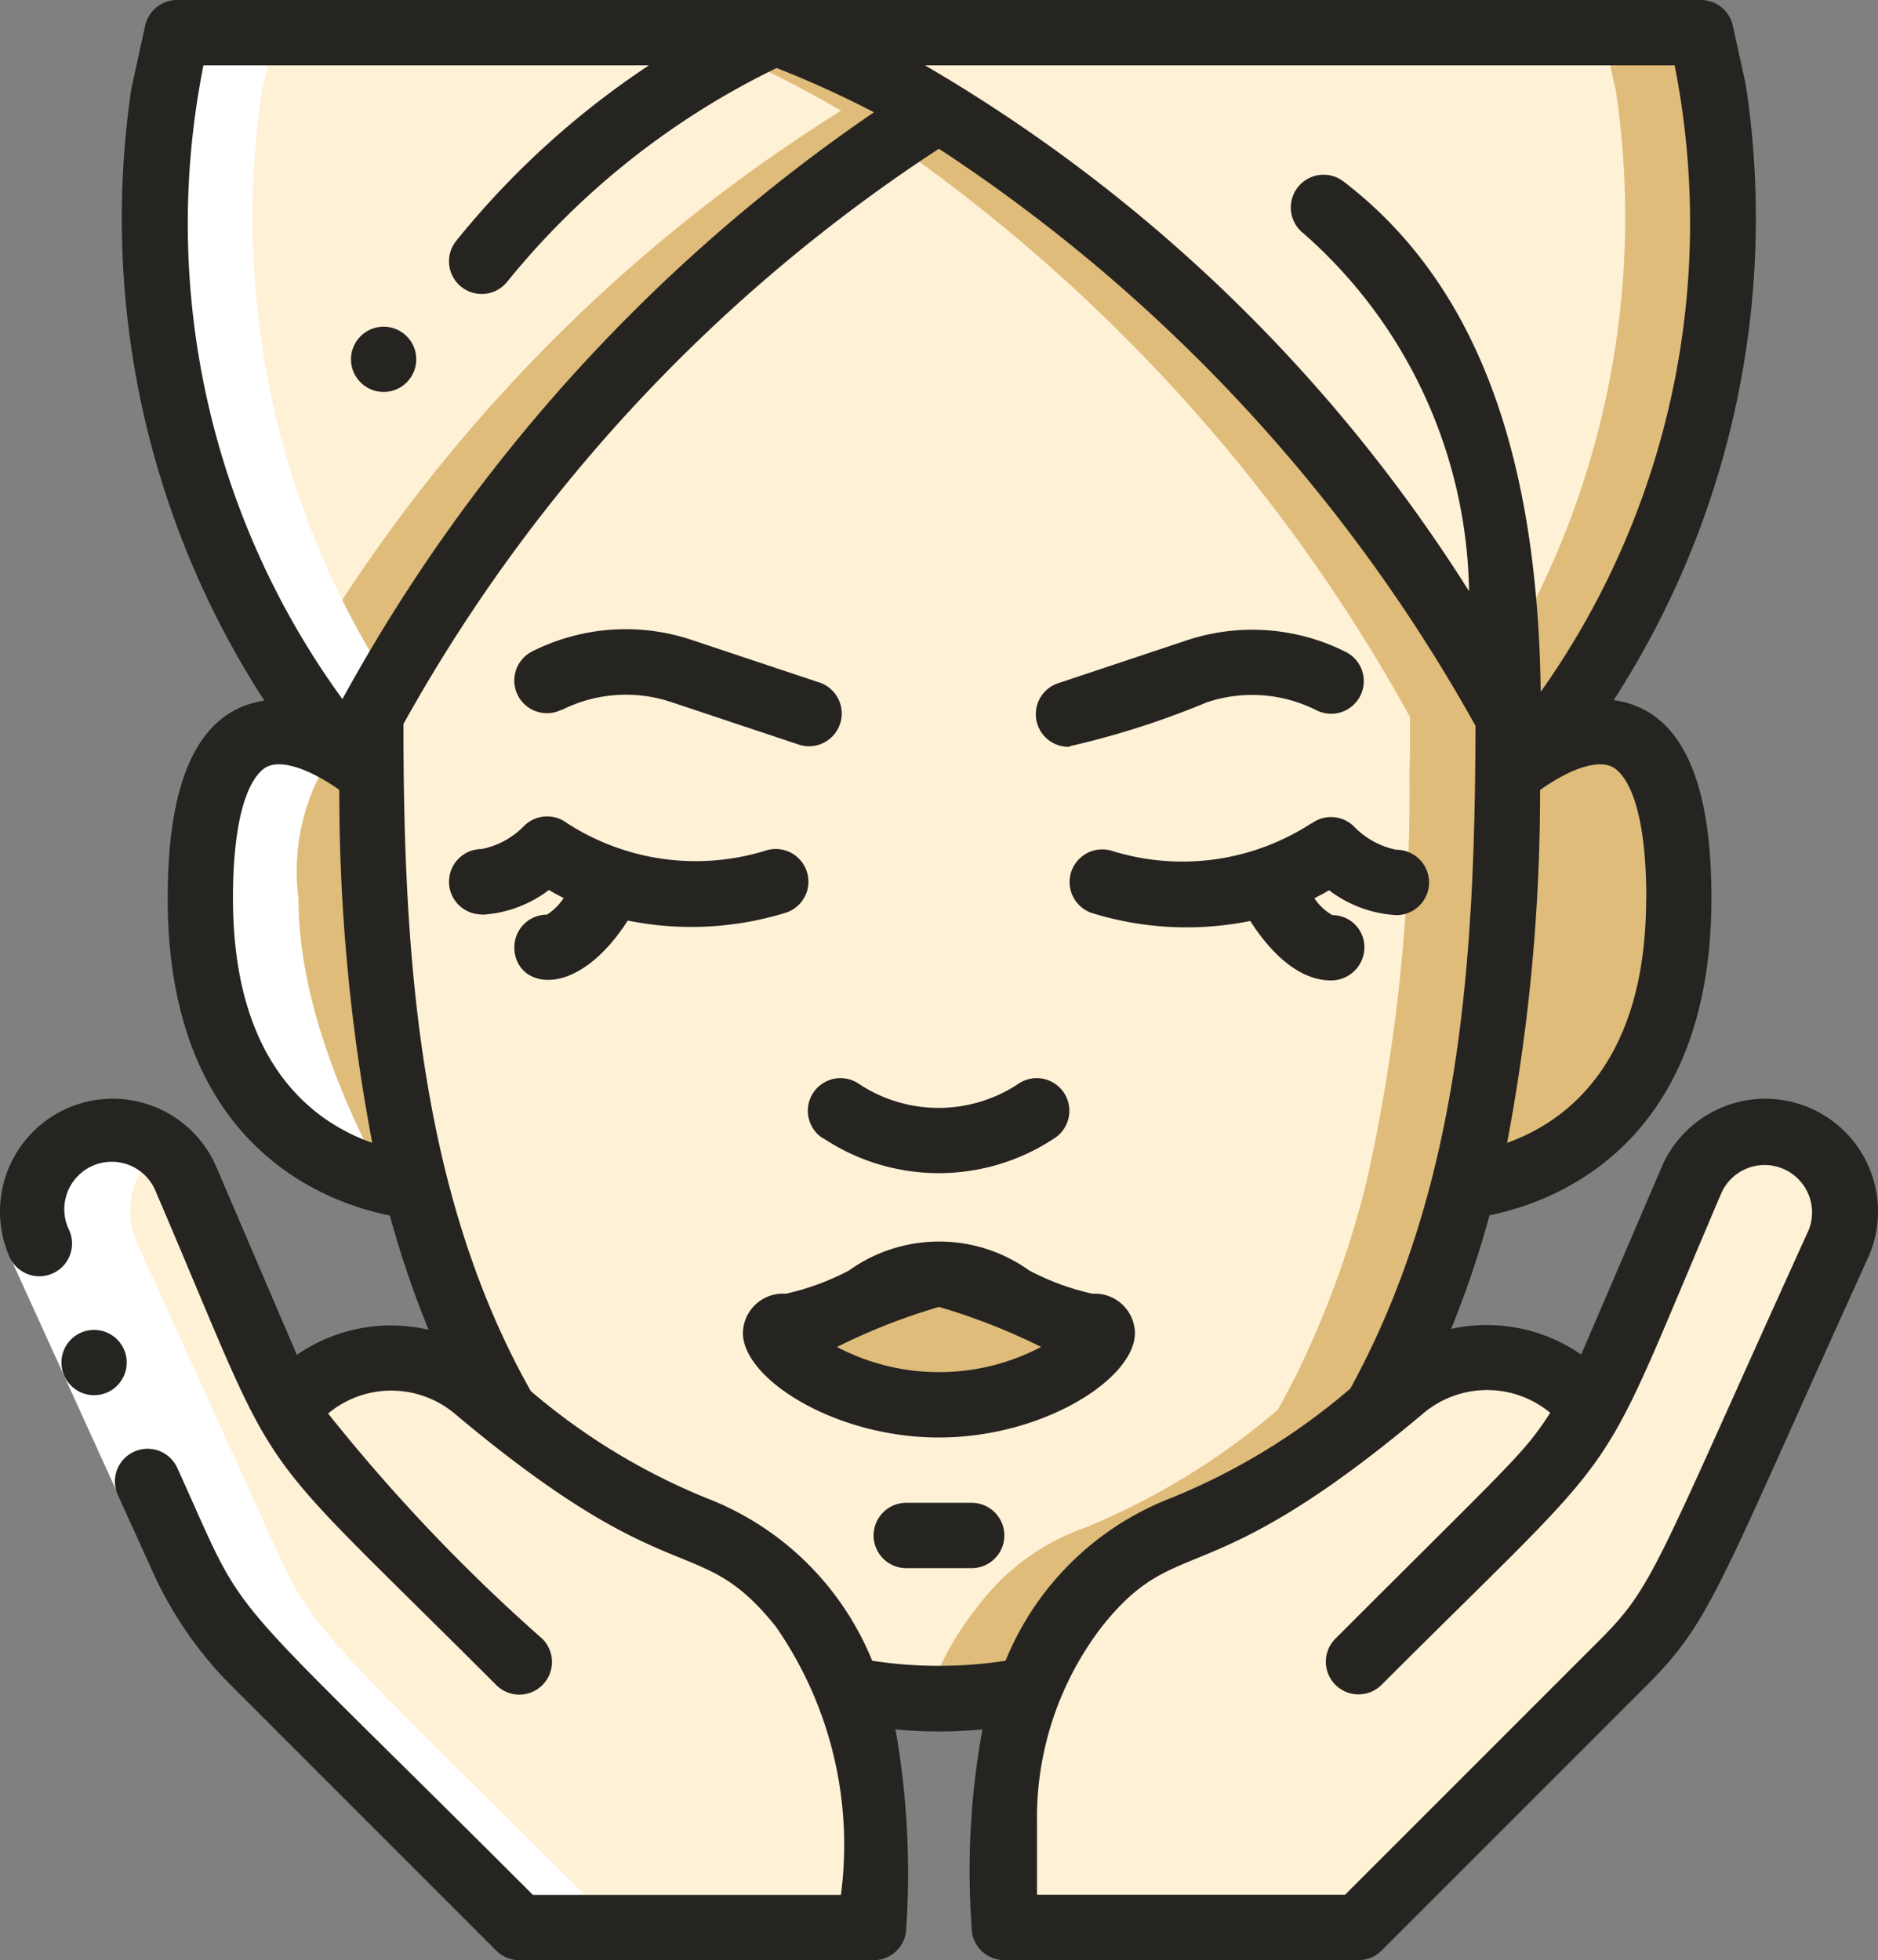 <svg xmlns="http://www.w3.org/2000/svg" width="23.474" height="24.5" viewBox="0 0 23.474 24.5">
  <rect x="0" y="0" width="23.474" height="24.5" fill="#808080" stroke="none"/>
  <g id="_023---Moisturising-Face" data-name="023---Moisturising-Face" transform="translate(-0.257)">
    <g id="Layer_4" transform="translate(0.656 0.408)">
      <path id="Shape" d="M10.754,42.242v1.307H6.324l-3.3-3.307a4.468,4.468,0,0,1-.9-1.3L.326,35a1,1,0,1,1,1.833-.808L3.18,36.578a3.931,3.931,0,0,0,.2.416l.176-.09a1.64,1.64,0,0,1,2.213-.1c.114.1.237.2.367.3a8.675,8.675,0,0,0,2.4,1.466,2.839,2.839,0,0,1,1.311.964,3.949,3.949,0,0,1,.6,1.049,4.576,4.576,0,0,1,.3,1.662Z" transform="translate(-0.233 -19.866)" fill="#fff1d6"/>
      <path id="Shape-2" data-name="Shape" d="M40.429,35l-1.793,3.944a4.468,4.468,0,0,1-.9,1.3l-3.3,3.307H30V42.242a4.554,4.554,0,0,1,.3-1.658,3.8,3.8,0,0,1,.6-1.053,2.839,2.839,0,0,1,1.311-.964,8.854,8.854,0,0,0,2.434-1.486,0,0,0,0,1,0,0c.114-.094.225-.184.331-.274a1.64,1.64,0,0,1,2.213.1l.176.09a3.932,3.932,0,0,0,.2-.416L38.6,34.19A1,1,0,1,1,40.429,35Z" transform="translate(-17.845 -19.866)" fill="#fff1d6"/>
      <path id="Shape-3" data-name="Shape" d="M24.828,9.973c0,.294,0,.5-.008.7a22.1,22.1,0,0,1-.539,5.12,11.979,11.979,0,0,1-.772,2.185c-.1.22-.216.437-.331.649a0,0,0,0,0,0,0,8.854,8.854,0,0,1-2.434,1.486,2.839,2.839,0,0,0-1.311.964,3.8,3.8,0,0,0-.6,1.053,5.665,5.665,0,0,1-1.111.106,5.525,5.525,0,0,1-1.127-.11,3.949,3.949,0,0,0-.6-1.049,2.839,2.839,0,0,0-1.311-.964,8.675,8.675,0,0,1-2.4-1.466c-.127-.22-.245-.445-.351-.674a11.979,11.979,0,0,1-.772-2.185,22.1,22.1,0,0,1-.539-5.12c-.008-.241-.008-.482-.008-.727a20.529,20.529,0,0,1,7.1-7.554,20.746,20.746,0,0,1,7.117,7.583Z" transform="translate(-6.373 -1.414)" fill="#fff1d6"/>
      <path id="Shape-4" data-name="Shape" d="M27.112,2.39q-.314.184-.612.379a21.2,21.2,0,0,1,6.5,7.2c0,.294,0,.5-.008.7a22.1,22.1,0,0,1-.539,5.12,11.979,11.979,0,0,1-.772,2.185c-.1.22-.216.437-.331.649a0,0,0,0,0,0,0,8.854,8.854,0,0,1-2.434,1.486,2.839,2.839,0,0,0-1.311.964,3.8,3.8,0,0,0-.6,1.053c-.161.032-.327.056-.5.073a5.913,5.913,0,0,0,.612.033,5.665,5.665,0,0,0,1.111-.106,3.8,3.8,0,0,1,.6-1.053,2.839,2.839,0,0,1,1.311-.964,8.854,8.854,0,0,0,2.434-1.486,0,0,0,0,1,0,0c.114-.212.229-.429.331-.649a11.979,11.979,0,0,0,.772-2.185,22.1,22.1,0,0,0,.539-5.12c.008-.2.008-.4.008-.7A20.719,20.719,0,0,0,27.112,2.39Z" transform="translate(-15.774 -1.414)" fill="#dfbc79"/>
      <path id="Shape-5" data-name="Shape" d="M8.069,27.036l-.253,0c-.788-.159-2.425-.821-2.425-3.561,0-2.572,1.16-2.2,1.821-1.788l.02.016h0a3.4,3.4,0,0,1,.294.208,22.1,22.1,0,0,0,.539,5.12Z" transform="translate(-3.284 -12.659)" fill="#dfbc79"/>
      <path id="Shape-6" data-name="Shape" d="M11.477,35.244l-.147-.025" transform="translate(-6.799 -20.839)" fill="#e8edfc"/>
      <path id="Shape-7" data-name="Shape" d="M46.769,23.481c0,2.924-1.862,3.479-2.572,3.585l-.106-.029a22.1,22.1,0,0,0,.539-5.12,2.9,2.9,0,0,1,.282-.2C45.568,21.292,46.769,20.859,46.769,23.481Z" transform="translate(-26.182 -12.66)" fill="#dfbc79"/>
      <path id="Shape-8" data-name="Shape" d="M25.041,39.633c1.438,0,2.4-.98,1.919-.98S25.521,38,25.041,38s-1.438.653-1.917.653S23.6,39.633,25.041,39.633Z" transform="translate(-13.703 -22.484)" fill="#dfbc79"/>
      <path id="Shape-9" data-name="Shape" d="M32.894,8.481c-.233.323-.384.5-.384.5l-.078.073a2.9,2.9,0,0,0-.282.2c.008-.2.008-.4.008-.7A20.746,20.746,0,0,0,25.042.976,13.23,13.23,0,0,0,23,0H34.564l.167.747A10.726,10.726,0,0,1,32.894,8.481Z" transform="translate(-13.704 0)" fill="#fff1d6"/>
      <path id="Shape-10" data-name="Shape" d="M47.64.747,47.472,0H46.247l.167.747a10.747,10.747,0,0,1-1.6,7.378c.089.152.174.3.25.433,0,.294,0,.5-.008.7a2.9,2.9,0,0,1,.282-.2l.078-.073s.151-.18.384-.5A10.726,10.726,0,0,0,47.64.747Z" transform="translate(-26.612 0)" fill="#dfbc79"/>
      <path id="Shape-11" data-name="Shape" d="M6.693,8.53c0,.245,0,.486.008.727a3.4,3.4,0,0,0-.294-.208h0l-.02-.016-.057-.049s-.151-.18-.384-.5A10.726,10.726,0,0,1,4.1.747L4.271,0h7.481a13.23,13.23,0,0,1,2.042.976A20.529,20.529,0,0,0,6.693,8.53Z" transform="translate(-2.455 0)" fill="#fff1d6"/>
      <path id="Shape-12" data-name="Shape" d="M16.274.976A13.23,13.23,0,0,0,14.233,0H13.008a13.23,13.23,0,0,1,2.042.976,20.245,20.245,0,0,0-6.867,7.15c.078.12.157.24.24.357.233.323.384.5.384.5l.057.049.02.016h0a3.4,3.4,0,0,1,.294.208c-.008-.241-.008-.482-.008-.727a20.519,20.519,0,0,1,7.1-7.556Z" transform="translate(-4.936 0)" fill="#dfbc79"/>
    </g>
    <g id="Layer_3" transform="translate(0.658 0.408)">
      <path id="Shape-13" data-name="Shape" d="M28.546,1.105c-.1-.052-.208-.1-.313-.152C28.338,1,28.442,1.054,28.546,1.105Z" transform="translate(-16.803 -0.564)" fill="#fff"/>
      <path id="Shape-14" data-name="Shape" d="M2.122,38.96c.452.987.742,1.137,4.206,4.606H7.553c-3.416-3.421-3.76-3.634-4.206-4.606L1.555,35.015a.994.994,0,0,1,.3-1.2A.994.994,0,0,0,.24,34.6C.24,34.911.189,34.7,2.122,38.96Z" transform="translate(-0.24 -19.883)" fill="#fff"/>
      <path id="Shape-15" data-name="Shape" d="M7.815,27.039l.253,0a11.414,11.414,0,0,0,.776,2.188c.423-.041-2.227-3-2.227-5.745a2.648,2.648,0,0,1,.463-1.869c-.675-.371-1.69-.54-1.69,1.869,0,2.74,1.637,3.4,2.425,3.561Z" transform="translate(-3.287 -12.658)" fill="#fff"/>
      <path id="Shape-16" data-name="Shape" d="M5.494,0H4.269L4.1.747A10.676,10.676,0,0,0,6.274,8.923c.375-.339.694-.728.6-.871A10.726,10.726,0,0,1,5.327.747Z" transform="translate(-2.456)" fill="#fff"/>
      <path id="Shape-17" data-name="Shape" d="M49.29,21.9l.008.016c.027-.016.056-.032.085-.047-.048-.047-.021-.056-.093.031Z" transform="translate(-29.261 -12.921)" fill="#fff"/>
    </g>
    <path id="Rectangle-path" d="M0,0H.817V3.267H0Z" transform="matrix(0.91, -0.414, 0.414, 0.91, 0.38, 15.705)" fill="#fff"/>
    <g id="Group_3324" data-name="Group 3324" transform="translate(0.257 0)">
      <path id="Shape-18" data-name="Shape" d="M2.546,41.523a.408.408,0,1,1,.408-.408A.408.408,0,0,1,2.546,41.523Z" transform="translate(-1.37 -24.085)" fill="#262421"/>
      <path id="Shape-19" data-name="Shape" d="M3.967,16.933l-1.011-2.36A1.409,1.409,0,1,0,.377,15.712a.408.408,0,0,0,.744-.338.593.593,0,1,1,1.084-.479c1.654,3.86,1.011,2.92,4.255,6.166a.408.408,0,1,0,.577-.577,22.2,22.2,0,0,1-2.679-2.817,1.234,1.234,0,0,1,1.573-.006c2.765,2.327,3.049,1.452,4.024,2.67a4.783,4.783,0,0,1,.813,3.353H6.918C2.85,19.614,3.406,20.4,2.473,18.347a.408.408,0,1,0-.743.338l.44.969a4.815,4.815,0,0,0,.983,1.419L6.46,24.38a.408.408,0,0,0,.289.12h4.428a.408.408,0,0,0,.408-.408,10.293,10.293,0,0,0-.135-2.477,5.755,5.755,0,0,0,1.087,0,9.837,9.837,0,0,0-.135,2.476.408.408,0,0,0,.408.408h4.428a.408.408,0,0,0,.289-.12l3.307-3.307c.824-.824.89-1.213,2.777-5.361a1.409,1.409,0,0,0-2.578-1.138L20.021,16.93a2.073,2.073,0,0,0-1.626-.32,12.249,12.249,0,0,0,.48-1.421c.811-.163,2.774-.875,2.774-3.961,0-1.046-.182-2.334-1.222-2.477a11.1,11.1,0,0,0,1.652-7.688L21.916.32a.408.408,0,0,0-.4-.32H2.472a.408.408,0,0,0-.4.32L1.9,1.1A11.084,11.084,0,0,0,3.561,8.757c-1.03.154-1.208,1.439-1.208,2.474,0,3.087,1.965,3.8,2.777,3.961a12.23,12.23,0,0,0,.485,1.429,2.065,2.065,0,0,0-1.647.313Zm15.666.727c-.339.52-.438.575-2.684,2.821a.408.408,0,0,0,.577.577c3.213-3.212,2.6-2.3,4.255-6.164a.593.593,0,0,1,1.084.479c-1.917,4.217-1.929,4.441-2.609,5.122l-3.187,3.187H13.219v-.9a3.927,3.927,0,0,1,.813-2.454c.958-1.2,1.263-.346,4.024-2.67a1.238,1.238,0,0,1,1.578,0Zm1.2-6.432c0,2.056-1,2.792-1.738,3.056a23.479,23.479,0,0,0,.412-4.41c.378-.268.713-.38.9-.29.1.048.428.31.428,1.645ZM21.189.817a10.131,10.131,0,0,1-1.674,7.83c-.039-3.05-.844-5.139-2.464-6.378a.408.408,0,0,0-.5.649,6.07,6.07,0,0,1,2.068,4.471,19.851,19.851,0,0,0-6.8-6.572ZM3.169,11.229c0-1.336.327-1.6.429-1.647.182-.088.524.026.9.29a23.485,23.485,0,0,0,.412,4.412C4.167,14.023,3.169,13.287,3.169,11.229ZM4.537,8.738A10.1,10.1,0,0,1,2.8.817H8.368A10.633,10.633,0,0,0,5.959,3.011a.408.408,0,1,0,.638.51A9.875,9.875,0,0,1,9.965.85a12.825,12.825,0,0,1,1.216.553A21.234,21.234,0,0,0,4.537,8.738Zm.764.309a20.45,20.45,0,0,1,6.692-7.188A20.608,20.608,0,0,1,18.7,9.072c-.007,2.9-.18,5.757-1.565,8.284a8.115,8.115,0,0,1-2.24,1.367,3.654,3.654,0,0,0-2.069,2.034,5.472,5.472,0,0,1-1.667,0,3.65,3.65,0,0,0-2.067-2.031,8.025,8.025,0,0,1-2.2-1.339C5.487,14.9,5.3,11.91,5.3,9.046Z" transform="translate(-0.257 0)" fill="#262421"/>
      <path id="Shape-20" data-name="Shape" d="M16.587,20.276a1.786,1.786,0,0,1,1.371-.1l1.584.528a.409.409,0,1,0,.258-.776L18.216,19.4a2.6,2.6,0,0,0-1.994.142.408.408,0,1,0,.365.73Z" transform="translate(-9.568 -11.401)" fill="#262421"/>
      <path id="Shape-21" data-name="Shape" d="M32.411,20.727a10.51,10.51,0,0,0,1.715-.549,1.782,1.782,0,0,1,1.371.1.408.408,0,1,0,.365-.73,2.6,2.6,0,0,0-1.995-.142l-1.583.528a.408.408,0,0,0,.127.8Z" transform="translate(-19.041 -11.4)" fill="#262421"/>
      <path id="Shape-22" data-name="Shape" d="M14.408,26.226a1.522,1.522,0,0,0,.841-.309c.062.037.122.069.185.1a.723.723,0,0,1-.209.208.408.408,0,0,0-.408.408c0,.5.754.694,1.418-.334a4.009,4.009,0,0,0,1.981-.1.408.408,0,0,0-.263-.773,2.961,2.961,0,0,1-2.482-.348.408.408,0,0,0-.531.037,1.015,1.015,0,0,1-.531.29.408.408,0,1,0,0,.817Z" transform="translate(-8.388 -14.793)" fill="#262421"/>
      <path id="Shape-23" data-name="Shape" d="M36.021,25.082a2.957,2.957,0,0,1-2.482.348.408.408,0,0,0-.264.773,4,4,0,0,0,1.981.1c.207.322.563.743,1.01.743a.415.415,0,0,0,.417-.408.4.4,0,0,0-.4-.408.673.673,0,0,1-.225-.211c.061-.031.122-.063.184-.1a1.522,1.522,0,0,0,.841.311.408.408,0,1,0,0-.817,1.013,1.013,0,0,1-.528-.289.408.408,0,0,0-.534-.038Z" transform="translate(-19.629 -14.792)" fill="#262421"/>
      <path id="Shape-24" data-name="Shape" d="M25.182,33.748a2.61,2.61,0,0,0,2.9,0,.408.408,0,1,0-.453-.679,1.8,1.8,0,0,1-2,0,.408.408,0,0,0-.453.679Z" transform="translate(-14.897 -19.525)" fill="#262421"/>
      <path id="Shape-25" data-name="Shape" d="M27.369,38.655a3.151,3.151,0,0,1-.79-.29,1.935,1.935,0,0,0-2.255,0,3.151,3.151,0,0,1-.79.29.5.5,0,0,0-.535.49c0,.576,1.154,1.307,2.45,1.307s2.45-.731,2.45-1.307a.5.5,0,0,0-.531-.49Zm-3.193.665a7.59,7.59,0,0,1,1.274-.5,7.671,7.671,0,0,1,1.276.5,2.741,2.741,0,0,1-2.552,0Z" transform="translate(-13.713 -22.485)" fill="#262421"/>
      <path id="Shape-26" data-name="Shape" d="M28.225,46h-.817a.408.408,0,0,0,0,.817h.817a.408.408,0,1,0,0-.817Z" transform="translate(-16.08 -27.217)" fill="#262421"/>
      <circle id="Oval" cx="0.408" cy="0.408" r="0.408" transform="translate(4.387 4.083)" fill="#262421"/>
    </g>
  </g>
</svg>
